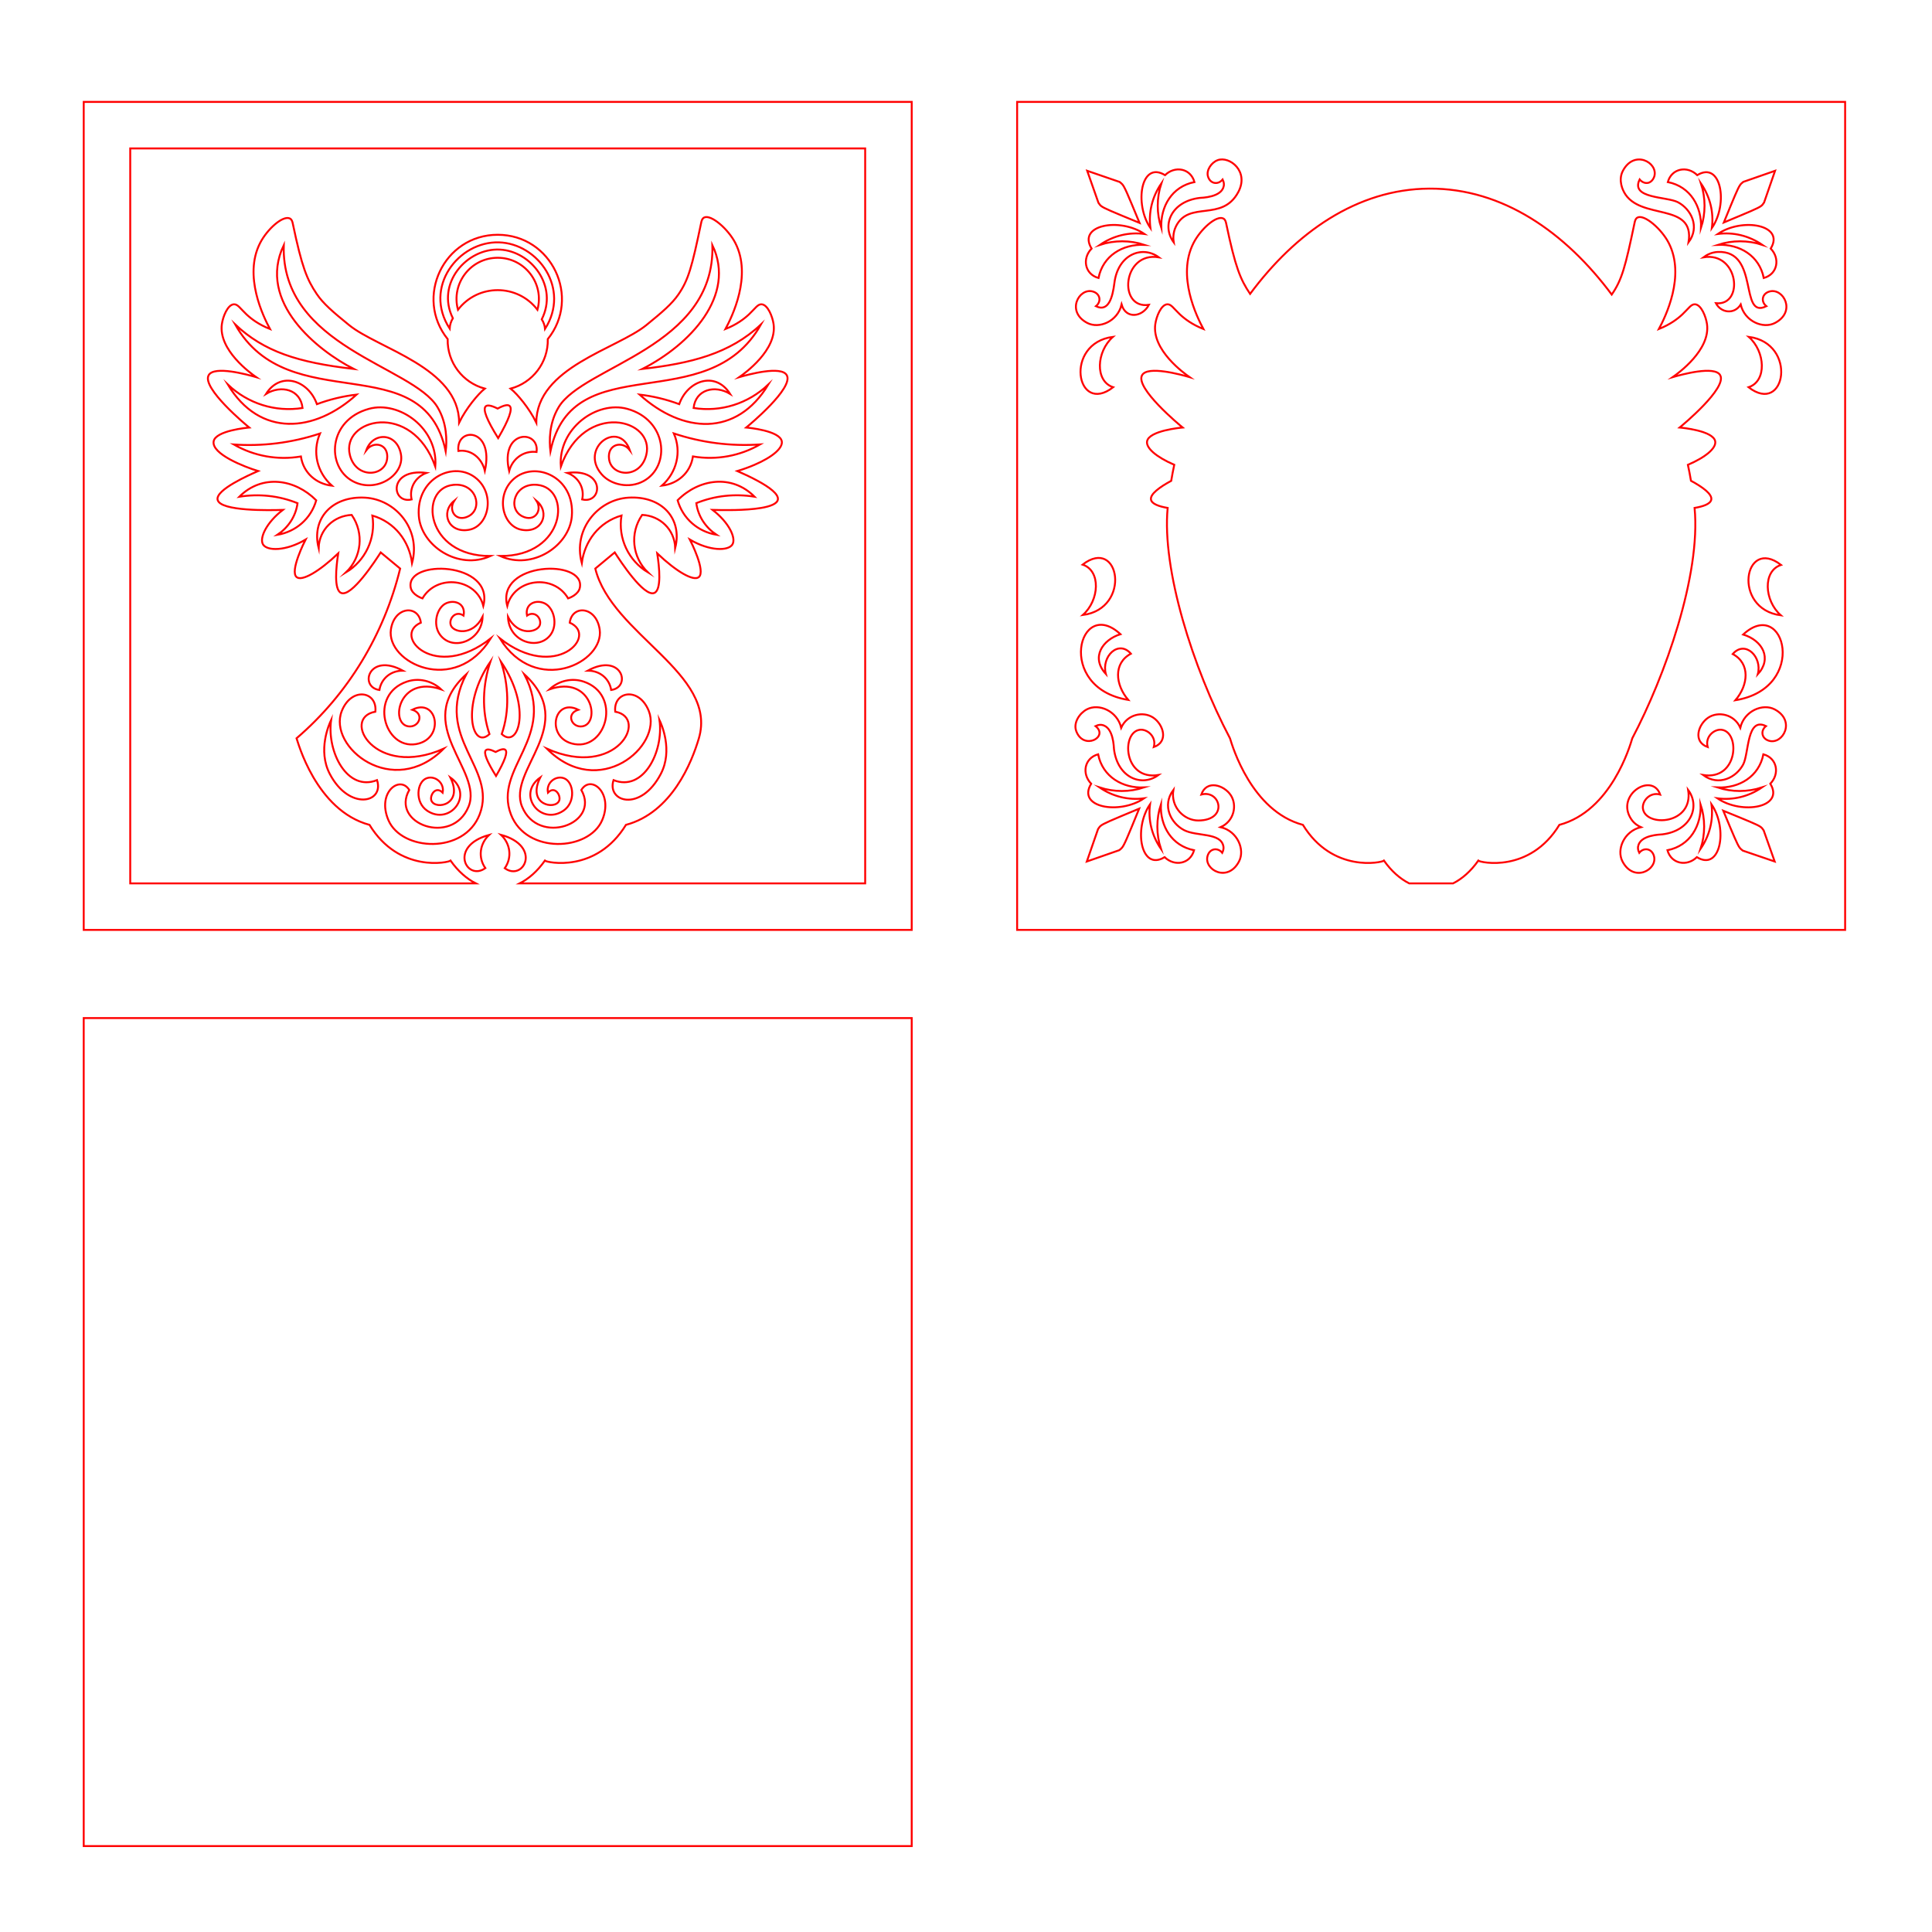 <?xml version="1.0" encoding="utf-8"?>
<!-- Generator: Adobe Illustrator 21.1.0, SVG Export Plug-In . SVG Version: 6.00 Build 0)  -->
<svg version="1.1" id="Слой_1" xmlns="http://www.w3.org/2000/svg" xmlns:xlink="http://www.w3.org/1999/xlink" x="0px" y="0px"
	 width="1008px" height="1008px" viewBox="0 0 1008 1008" style="enable-background:new 0 0 1008 1008;" xml:space="preserve">
<style type="text/css">
	.st0{fill:none;stroke:#FF0000;stroke-miterlimit:10;}
</style>
<path class="st0" d="M43.674,531.17v432h432v-432H43.674z"/>
<path class="st0" d="M530.679,53.169v432h432v-432H530.679z M637.904,93.639c-2.36,2.95-6.56,2.34-7.68-1.66
	c-0.89-3.19,1.77-7.22,5.12-8.43c6.17-2.24,16.54,5.84,10.69,16.71c-8.47,15.75-25.72,4.19-32.47,17.8
	c-1.77,3.57-1.41,6.99-1.19,8.39c-6.48-8.78-1.34-21.35,13.48-23.18c1-0.12,11.61-0.2,12.65-6.32
	C638.604,96.339,638.674,95.189,637.904,93.639z M605.884,118.929c-2.46-7.54-2.46-15.61,0-23.19c-4.75,6.96-6.74,15.07-5.67,23.23
	c-8.54-12.54-4.96-35.33,7.63-27.59c5.17-5.04,13.34-3.61,15.35,3.61C611.434,97.319,605.434,107.749,605.884,118.929z
	 M594.536,116.284c-14.868-6.093-18.595-7.658-20.057-8.825c-0.652-0.521-0.854-0.962-1.392-1.69
	c-1.945-5.55-3.899-11.101-5.853-16.66c5.645,1.946,11.299,3.883,16.944,5.83c0.564,0.48,0.957,0.753,1.356,1.204
	C586.756,97.522,588.048,100.569,594.536,116.284z M597.114,122.069c-8.14-1.07-16.26,0.91-23.22,5.67c7.57-2.46,15.63-2.46,23.18,0
	c-11.39-0.46-21.64,5.68-23.94,17.31c-7.27-2.03-8.61-10.23-3.61-15.36C561.924,117.319,584.264,113.319,597.114,122.069z
	 M570.124,152.079c4,1.12,4.61,5.32,1.66,7.68c6.66,3.29,8.75-4.92,9.63-12.05c1.88-15.19,14.65-19.78,23.18-13.48
	c-19.05-3.08-21.42,27.25-5.16,24.82c-3.39,6.44-12.01,7.6-14.25-0.15c-2.11,8.87-11.77,12.82-17.92,9.59
	C556.064,162.599,562.914,150.059,570.124,152.079z M588.634,365.169c-38.32-6.26-25.81-54.45-4.05-34.29
	c-9.23,2.86-15.66,12-7.63,20.74c-2.44-9.08,6.58-18.02,13.08-10.56C580.754,346.029,581.894,357.259,588.634,365.169z
	 M580.784,202.039c-19.37,14.97-25.81-22.97-0.1-26.3C571.964,183.439,571.154,198.909,580.784,202.039z M564.834,294.579
	c19.37-14.98,25.7,22.99,0.1,26.3C573.664,313.179,574.474,297.709,564.834,294.579z M567.064,370.099
	c6.19-3.26,15.82,0.78,17.91,9.59c3.1-7.02,11.47-8.77,16.72-5.27c5.2,3.47,8.22,12.52,0.3,15.35c1.49-5.55-3.53-9.47-7.23-9.03
	c-9.9,1.18-8.68,26.58,9.63,23.62c-8.78,6.48-21.35,1.35-23.18-13.48c-0.12-1-0.2-11.6-6.32-12.65c-0.61-0.1-1.76-0.17-3.32,0.6
	c7.18,5.71-6.34,12.89-10.08,2.56C559.924,377.069,563.224,372.119,567.064,370.099z M625.254,428.089
	c15.84-0.11,11.49-16.24,1.5-13.55c2.84-7.93,11.9-4.89,15.36,0.3c3.46,5.19,1.82,13.59-5.27,16.72c8.87,2.1,12.82,11.76,9.59,17.91
	c-5.89,11.2-18.43,4.35-16.41-2.86c1.12-3.99,5.32-4.61,7.68-1.65c0.77-1.56,0.7-2.71,0.6-3.32c-1.28-7.48-14.04-5.08-20.63-8.58
	c-6.72-3.57-11.6-12.66-5.5-20.92C610.684,421.309,617.974,428.139,625.254,428.089z M622.994,443.599
	c-2.01,7.21-10.18,8.66-15.36,3.61c-12.37,7.6-16.38-14.73-7.63-27.59c-1.06,8.15,0.92,16.26,5.67,23.23
	c-2.45-7.57-2.45-15.64,0-23.19C605.224,431.049,611.354,441.299,622.994,443.599z M596.914,416.519
	c-12.7,8.65-35.28,4.88-27.6-7.62c-4.98-5.12-3.67-13.33,3.62-15.36c2.35,11.88,12.9,17.76,23.94,17.31
	c-7.54,2.46-15.61,2.46-23.19,0C580.644,415.609,588.754,417.589,596.914,416.519z M572.89,432.577
	c0.524-0.72,0.745-1.17,1.339-1.673c1.428-1.209,5.009-2.719,20.12-8.995c-6.419,15.764-7.797,19.004-8.989,20.41
	c-0.413,0.487-0.804,0.754-1.374,1.246c-5.657,1.975-11.304,3.94-16.952,5.914C568.98,443.848,570.935,438.208,572.89,432.577z
	 M722.074,449.029c-0.99,1-26.83,6.61-42.29-18.66c-26.84-7.21-36.81-41.12-38.05-45.16c0,0,0-0.01-0.01-0.02
	c-19.421-36.808-35.555-88.207-32.51-120.18c-4.71-0.8-8.25-2.13-8.69-4.3c-0.59-2.89,4.5-6.57,10.54-9.84
	c0.46-2.77,0.99-5.56,1.59-8.37c-9.37-4.03-14.79-8.75-14.19-12.22c0.97-5.6,17.53-7.13,18.57-7.22c-1.26-1.02-25-20.65-21.15-27.33
	c2.91-5.06,20.21-0.29,24.76,1.03c-2.86-2-19.8-14.16-17.88-27.68c0.55-3.89,2.97-10.04,6.19-10.31c2.07-0.18,3.37,2.16,6.53,5.15
	c2.59,2.45,6.5,5.41,12.38,7.74c-3.43-6.38-13.95-27.72-5.16-44.87c3.7-7.22,11.829-14.498,15.489-12.818
	c1.11,0.51,1.43,2.02,1.54,2.58c4.81,23,7.411,29.218,12.491,36.788c23.63-31.85,55.73-54.72,93.5-54.93
	c38.3-0.23,71.08,22.91,95.18,55.28c5.29-7.66,7.078-14.297,11.958-37.638c0.12-0.56,0.43-2.07,1.55-2.58
	c3.65-1.68,12.552,6.097,16.242,13.318c8.79,17.15-1.73,38.49-5.15,44.87c5.87-2.33,9.79-5.29,12.37-7.74
	c3.17-2.99,4.47-5.33,6.54-5.15c3.22,0.27,5.63,6.42,6.19,10.31c1.91,13.52-15.03,25.68-17.88,27.68
	c4.54-1.32,21.84-6.09,24.75-1.03c3.85,6.68-19.89,26.31-21.14,27.33c1.04,0.09,17.6,1.62,18.56,7.22
	c0.6,3.48-4.84,8.21-14.25,12.24c0.61,2.79,1.14,5.56,1.6,8.32c6.06,3.28,11.18,6.97,10.59,9.87c-0.44,2.17-3.98,3.5-8.7,4.3
	c3.331,34.964-15.423,87.82-32.5,120.18c0,0.01,0,0.01-0.01,0.02c-1.21,4.03-11.02,37.9-38.04,45.16
	c-15.47,25.27-41.3,19.66-42.3,18.66c-3.89,5.51-8.39,9.46-13.16,11.87h-22.88C730.474,458.489,725.964,454.539,722.074,449.029z
	 M875.484,105.529c6.72,3.57,11.61,12.66,5.5,20.92c3.46-21.38-25.54-11.1-33.65-26.19c-0.43-0.8-3.27-6.07-0.61-11.14
	c5.89-11.2,18.44-4.35,16.41,2.86c-0.04,0.16-0.9,3.04-3.46,3.46c-2.4,0.4-4.14-1.71-4.21-1.8
	C850.464,103.759,869.684,102.449,875.484,105.529z M855.254,444.959c2.36-2.96,6.56-2.35,7.68,1.65
	c2.01,7.17-10.49,14.12-16.41,2.86c-3.26-6.19,0.78-15.82,9.59-17.91c-1.16-0.52-3.35-1.68-4.97-4.07
	c-8.58-12.61,10.78-24.88,15.05-12.95c-5.55-1.49-9.47,3.53-9.03,7.23c1.18,9.95,26.58,8.64,23.62-9.63
	c6.47,8.75,1.37,21.35-13.48,23.18c-1,0.12-11.61,0.2-12.65,6.32C854.554,442.249,854.484,443.399,855.254,444.959z
	 M887.274,419.659c2.46,7.54,2.46,15.61,0,23.19c4.75-6.96,6.74-15.07,5.67-23.23c8.74,12.83,4.76,35.2-7.62,27.59
	c-5.17,5.04-13.35,3.61-15.36-3.61C881.844,441.249,887.724,430.699,887.274,419.659z M899.099,422.992
	c13.048,5.301,17.356,7.081,19.155,8.217c1.106,0.698,1.263,1.152,1.919,2.032c1.911,5.41,3.831,10.828,5.751,16.238
	c-5.546-1.897-11.102-3.785-16.648-5.682c-0.766-0.646-1.21-0.907-1.796-1.775C906.346,440.343,904.677,436.394,899.099,422.992z
	 M896.044,416.519c8.15,1.07,16.26-0.91,23.23-5.67c-7.58,2.46-15.64,2.46-23.19,0c11.39,0.46,21.64-5.68,23.94-17.31
	c7.27,2.03,8.61,10.23,3.61,15.36C931.234,421.269,908.894,425.279,896.044,416.519z M923.034,386.509c-4-1.12-4.61-5.33-1.66-7.68
	c-10.12-5-8.81,14.23-11.89,20.03c-3.57,6.72-12.66,11.6-20.92,5.5c18.29,2.96,19.56-22.44,9.63-23.62
	c-3.69-0.44-8.73,3.46-7.23,9.03c-7.93-2.83-4.9-11.89,0.3-15.35c5.19-3.46,13.58-1.82,16.71,5.27c2.11-8.87,11.77-12.82,17.92-9.59
	C937.094,375.989,930.244,388.529,923.034,386.509z M909.484,331.049c21.73-20.13,34.3,28.02-4.05,34.29
	c6.74-7.9,7.89-19.14-1.4-24.11c6.49-7.45,15.53,1.46,13.08,10.56C924.644,343.589,919.704,334.209,909.484,331.049z
	 M912.384,175.739c25.7,3.32,19.3,41.29-0.1,26.3C921.944,198.899,921.084,183.419,912.384,175.739z M929.244,294.739
	c-9.66,3.15-8.81,18.63-0.11,26.3C903.524,317.729,909.884,279.779,929.244,294.739z M926.104,168.489
	c-6.2,3.26-15.83-0.78-17.92-9.59c-3.28,5.24-10.18,4.48-12.94-0.7c14.87,1.49,11.97-26.96-6.47-23.97
	c1.53-1.13,4.13-2.64,7.51-2.78c21.98-0.9,10.91,35.41,25.3,28.31c-2.95-2.35-2.35-6.56,1.65-7.68
	C930.404,150.069,937.374,162.559,926.104,168.489z M920.224,145.049c-2.29-11.58-12.49-17.77-23.94-17.31
	c7.54-2.46,15.61-2.46,23.19,0c-6.96-4.75-15.07-6.74-23.23-5.67c12.83-8.74,35.2-4.76,27.6,7.62
	C928.824,134.809,927.514,143.019,920.224,145.049z M920.393,105.641c-0.602,0.827-0.796,1.291-1.652,1.901
	c-1.625,1.158-5.636,2.842-19.35,8.534c5.465-13.398,7.2-17.547,8.324-19.306c0.618-0.967,1.051-1.213,1.818-1.875
	c5.536-1.931,11.064-3.854,16.591-5.785C924.219,94.626,922.306,100.133,920.393,105.641z M893.154,118.969
	c1.06-8.15-0.92-16.26-5.67-23.23c2.45,7.58,2.45,15.64,0,23.19c0.44-11.03-5.44-21.59-17.32-23.94c2.01-7.21,10.18-8.66,15.36-3.61
	C897.894,83.779,901.904,106.109,893.154,118.969z"/>
<path class="st0" d="M43.679,53.169v432h432v-432H43.679z M255.199,435.609c-4.891,4.604-5.897,11.73-1.98,17.32
	C243.494,460.01,233.732,441.497,255.199,435.609z M196.719,407.019c3.9,12.01-14.55,16.04-24.63-3.18
	c-6.51-12.42-0.31-26.12,0.66-28.17C170.449,392.289,181.179,413.219,196.719,407.019z M180.489,298.659c8.15-7.86,9.61-20.45,3-30
	c-9.29,0.42-16.9,7.55-17.25,17.25c-3.88-15.35,7.03-27.27,24.37-26.25c15.68,0.93,29.18,16.33,24.38,34.13
	c-1.55-11.58-9-21.36-20.71-24.8C196.199,281.019,190.519,292.619,180.489,298.659z M124.859,259.159
	c11.96-11.96,29.1-9.22,40.13,1.88c-2.76,9.67-10.64,16.35-20.25,18c5.6-3.8,9.55-9.51,10.5-16.5
	C145.329,258.519,134.939,257.569,124.859,259.159z M156.999,238.159c-12.152,2.068-24.446-0.197-35.01-6.25
	c14.619,1.013,29.95-0.734,44.96-5.73c-4.16,9.66-1.51,20.32,6.24,27.23C164.989,252.479,158.269,246.719,156.999,238.159z
	 M148.049,127.889c-1.628,53.203,67.135,62.935,80.18,84.5c5.08,8.41,4.96,17.56,4.33,23.11
	c-11.681-55.561-81.79-16.346-109.88-66.25c15.047,14.195,32.776,19.883,61.88,23.24
	C165.894,182.983,133.861,157.672,148.049,127.889z M236.279,166.049c-0.99,1.63-1.56,3.46-1.68,5.37
	c-13.96-21.55,4.59-45.61,25.74-44.97c20.47,0.63,37.35,24.16,24.04,45.14c-0.16-1.73-0.73-3.44-1.73-4.98
	c8.69-17.2-5.38-35.54-21.82-36.39C243.509,129.339,227.289,147.969,236.279,166.049z M259.679,134.489
	c14.12,0,24.44,13.43,20.73,27.12c-10.48-13.65-31-13.64-41.47,0C235.229,147.919,245.559,134.489,259.679,134.489z
	 M259.649,213.169c3.22-1.75,5.3-2.21,6.24-1.37c1.67,1.48-0.32,7.08-5.98,16.79c-5.95-9.52-8.11-15.04-6.5-16.58
	C254.319,211.159,256.389,211.539,259.649,213.169z M371.679,127.889c12.572,26.401-11.69,51.964-36.51,64.6
	c25.143-2.91,45.521-7.819,61.88-23.24c-27.967,49.757-98.232,10.82-109.88,66.25c-0.63-5.55-0.75-14.7,4.33-23.11
	C304.567,190.768,373.276,181.259,371.679,127.889z M373.789,279.009c-9.61-1.64-17.49-8.32-20.25-18
	c11.12-11.19,28.22-13.78,40.13-1.87c-10.08-1.59-20.47-0.64-30.38,3.37C364.239,269.509,368.189,275.209,373.789,279.009z
	 M361.529,238.139c-1.27,8.54-7.97,14.31-16.2,15.25c7.75-6.91,10.41-17.56,6.25-27.24c14.458,4.819,29.617,6.763,44.96,5.74
	C386.179,237.828,373.889,240.241,361.529,238.139z M338.039,298.639c-10.04-6.05-15.71-17.67-13.79-29.67
	c-11.72,3.43-19.16,13.22-20.71,24.79c-4.74-17.57,8.49-33.18,24.38-34.12c17.41-1.03,28.23,10.96,24.37,26.25
	c-0.35-9.7-7.95-16.84-17.25-17.25C328.429,278.189,329.889,290.779,338.039,298.639z M344.079,375.669
	c0.97,2.05,7.18,15.75,0.66,28.17c-10.54,20.08-28.32,14.56-24.63,3.18C335.669,413.229,346.369,392.219,344.079,375.669z
	 M244.449,420.869c7.9-19.19-29.96-42.68-1.19-69.06c-17.25,33.32,16.41,48.68,6.98,73.15c-8.03,20.84-40.65,19.16-47.58,2.97
	c-6.21-14.52,6.03-23.67,10.87-15.77C203.519,429.759,235.909,441.639,244.449,420.869z M225.109,417.789
	c2.17,5.02,16.91,2,9.86-12.14c12.53,8.91-0.18,25.25-12.04,17.37c-6.67-4.44-5.48-15.1-0.35-16.98c4.34-1.59,9.43,2.37,8.37,7.51
	C227.209,409.719,224.009,415.209,225.109,417.789z M255.839,345.229c-3.99,11.92-4.66,25.68-0.46,37.77
	C246.259,391.519,240.299,367.969,255.839,345.229z M253.519,391.399c0.73-0.7,2.42-0.39,5.06,0.93c2.62-1.41,4.31-1.79,5.07-1.11
	c1.36,1.21-0.26,5.76-4.85,13.65C253.959,397.129,252.199,392.639,253.519,391.399z M261.769,382.989
	c4.23-12.11,3.56-25.88-0.39-37.77C277.699,369.199,270.459,391.139,261.769,382.989z M273.569,351.809
	c28.85,26.46-9.11,49.8-1.19,69.06c8.47,20.61,41.01,9.03,30.92-8.71c5.09-8.31,16.88,1.74,10.87,15.77
	c-6.93,16.18-39.55,17.88-47.58-2.97C257.159,400.479,290.829,385.129,273.569,351.809z M285.889,413.549
	c-1.07-5.14,4.03-9.1,8.36-7.51c5.11,1.87,6.36,12.52-0.35,16.98c-11.84,7.87-24.6-8.43-12.04-17.37
	c-7.1,14.23,7.73,17.09,9.86,12.14C292.819,415.219,289.629,409.709,285.889,413.549z M285.309,390.619
	c36.35,16.15,53.41-16.14,35.68-19.3c-1.12-10.63,12.42-13.25,17.53-0.33C345.719,389.209,312.459,417.919,285.309,390.619z
	 M303.839,378.959c9.65-1.5,5.04-26.97-17.16-19.31c4.86-4.52,11.73-6.1,17.87-4.02c19.84,6.71,12.03,35.41-4.73,32.61
	c-15.36-2.57-11.29-24.53,1.89-17.95C295.029,372.439,298.329,379.819,303.839,378.959z M318.879,359.999
	c-0.98-6.17-6.19-10.16-12.25-10.08C324.399,340.199,329.709,358.469,318.879,359.999z M260.739,333.029
	c29.12,22.94,51.83-1.5,36.51-8.16c1.22-9.4,13.78-8.68,15.62,3.51C315.479,345.659,279.609,363.399,260.739,333.029z
	 M317.759,239.459c1.18,9.29,16.19,10.57,19.4-1.97c4.87-19-32.24-28.6-44.55,5.91c-1.48-19.78,18.66-34.47,34.64-30.09
	c20.75,5.7,22.87,29.75,8.59,37.66c-7.46,4.14-17.19,2.05-22.03-3.61c-11.65-13.62,9.01-28.68,14.8-12.5
	C324.649,229.699,316.759,231.719,317.759,239.459z M303.749,260.579c1.35-6.1-2.05-11.71-7.73-13.85
	C316.119,244.169,314.389,263.119,303.749,260.579z M302.539,306.579c-0.71,3.72-5.55,5.44-6.12,5.63
	c-7.53-12.94-28.06-10.51-31.76,3.91C258.669,293.099,305.439,291.409,302.539,306.579z M274.959,321.179
	c-1.19-6.22,4.68-8.57,9.26-6.36c4.76,2.31,6.97,11,3.04,16.35c-6.29,8.54-21.85,3.77-22.22-9.36c5.26,10.48,15.55,8.07,16.64,4.23
	C282.679,322.529,279.019,318.419,274.959,321.179z M333.669,205.869c6.87,0.81,13.83,2.43,20.71,5
	c4.35-12.38,18.84-17.48,26.54-5.37c-7.87-4.79-17.97-2.4-19.04,7.37c14.214,2.236,28.404-2.229,39-12.25
	C384.315,228.055,356.223,226.252,333.669,205.869z M298.349,269.349c-1.25,15.33-20.48,28.37-37.39,20.75
	c34.22,0.21,37.47-35.35,19.37-37.13c-11.91-1.18-15.72,12.33-7.91,16.36c6.44,3.32,10.77-2.89,7.49-8.04
	c7.38,6.12,3.01,17.09-7.78,15.11c-10.14-1.87-13.74-18.13-4.02-26.58C279.169,240.199,300.019,248.759,298.349,269.349z
	 M279.949,235.809c-6.797-0.824-12.618,3.571-14.31,9.97C260.64,224.037,281.55,223.92,279.949,235.809z M252.979,245.659
	c-1.581-6.613-7.068-11.334-13.83-10.39C237.768,222.607,257.997,222.844,252.979,245.659z M248.769,249.819
	c9.69,8.42,6.17,24.7-4.02,26.58c-10.77,1.98-15.18-8.97-7.78-15.11c-3.26,5.12,1.03,11.37,7.49,8.04c7.75-4,4.09-17.55-7.91-16.36
	c-18.21,1.79-14.76,37.34,19.37,37.13c-16.85,7.6-36.14-5.36-37.39-20.75C216.909,249.359,237.289,239.829,248.769,249.819z
	 M235.149,326.039c1.12,3.92,11.42,6.18,16.64-4.23c-0.35,12.52-15.59,18.36-22.21,9.36c-3.94-5.35-1.73-14.04,3.04-16.35
	c4.38-2.11,10.48-0.03,9.25,6.36C237.809,318.419,234.149,322.549,235.149,326.039z M220.409,312.209c-0.56-0.19-5.4-1.91-6.12-5.63
	c-2.88-15.08,43.91-13.59,37.88,9.54C248.459,301.659,227.929,299.289,220.409,312.209z M214.749,260.579
	c-10.64,2.53-12.39-16.41,7.73-13.85C216.799,248.859,213.399,254.469,214.749,260.579z M182.569,237.489
	c3.19,12.45,18.21,11.33,19.4,1.97c0.99-7.7-6.86-9.79-10.85-4.6c3.46-9.68,16.13-9.31,18.09,2.3
	c1.84,10.91-13.23,20.51-25.32,13.81c-13.76-7.62-12.78-31.79,8.59-37.66c15.92-4.37,36.12,10.24,34.64,30.09
	C214.779,208.809,177.729,218.589,182.569,237.489z M138.809,205.499c7.7-12.1,22.19-7.01,26.54,5.37c6.48-2.42,13.42-4.15,20.71-5
	c-21.934,19.832-50.425,22.581-67.21-5.25c10.523,9.959,24.672,14.486,39,12.25C156.779,203.109,146.689,200.699,138.809,205.499z
	 M219.579,324.869c-15.33,6.67,7.41,31.08,36.52,8.16c-18.79,30.21-54.76,12.72-52.14-4.65
	C205.789,316.289,218.349,315.409,219.579,324.869z M212.989,378.959c5.49,0.85,8.84-6.51,2.13-8.67
	c13.21-6.6,17.24,15.38,1.89,17.95c-16.66,2.78-24.71-25.86-4.72-32.61c6.13-2.08,13-0.5,17.87,4.02
	C208.019,352.009,203.299,377.459,212.989,378.959z M210.209,349.919c-6.06-0.08-11.28,3.9-12.25,10.08
	C187.129,358.479,192.409,340.189,210.209,349.919z M195.839,371.319c-18.23,3.25-0.11,35.2,35.68,19.3
	c-26.53,26.67-60.64-0.83-53.21-19.63C183.369,358.189,196.969,360.599,195.839,371.319z M263.359,452.979
	c3.987-5.701,2.86-12.859-1.99-17.43C282.972,441.479,273.134,460.088,263.359,452.979z M451.399,460.899h-180.28
	c4.77-2.41,9.27-6.36,13.16-11.87c1,1,26.83,6.61,42.3-18.66c23.973-6.441,34.38-32.724,38.045-45.16
	c9.998-33.925-45.625-54.14-54.035-88.56l10.14-8.43c2.79,4.35,15.21,23.38,20.63,21.15c3.87-1.6,2.65-13.41,1.55-20.63
	c10.05,9.54,18.87,14.61,21.66,12.38c3.77-3.02-4.18-18.71-4.64-19.6c10.43,6.15,20.04,5.96,22.18,2.58
	c2.05-3.28-1.67-11.42-10.32-18.06c5.08,0.15,17.04,0.38,25.34-1.03c4.72-0.8,8.26-2.13,8.7-4.3c0.59-2.9-4.53-6.59-10.59-9.87
	c-3.51-1.91-7.34-3.68-10.55-5.08c3.27-0.99,6.27-2.08,8.95-3.24c9.41-4.03,14.85-8.76,14.25-12.24c-0.96-5.6-17.52-7.13-18.56-7.22
	c1.25-1.02,24.99-20.65,21.14-27.33c-2.91-5.06-20.21-0.29-24.75,1.03c2.85-2,19.79-14.16,17.88-27.68
	c-0.56-3.89-2.97-10.04-6.19-10.31c-2.07-0.18-3.37,2.16-6.54,5.15c-2.58,2.45-6.5,5.41-12.37,7.74
	c3.42-6.38,13.94-27.72,5.15-44.87c-3.69-7.22-12.587-14.998-16.237-13.317c-1.12,0.51-1.43,2.02-1.55,2.58
	c-4.88,23.34-6.673,29.977-11.963,37.637c-3.39,4.9-8.33,9.12-16.66,15.91c-15.45,12.57-57.33,22.03-57.43,50.89
	c-3.64-7.42-9.79-14.82-13.41-17.73c11.37-3.02,19.67-13.49,19.4-25.84c17.49-21.79,2-54.43-26.12-54.43
	c-28.17,0-43.58,32.68-26.12,54.43c-0.28,12.31,7.98,22.79,19.36,25.83c-3.56,2.88-9.76,10.36-13.38,17.74
	c-0.09-28.72-42.28-38.56-57.42-50.89c-8.54-6.95-13.5-11.2-16.9-16.26c-5.08-7.57-7.676-13.787-12.486-36.787
	c-0.11-0.56-0.43-2.07-1.54-2.58c-3.66-1.68-11.794,5.597-15.494,12.817c-8.79,17.15,1.73,38.49,5.16,44.87
	c-5.88-2.33-9.79-5.29-12.38-7.74c-3.16-2.99-4.46-5.33-6.53-5.15c-3.22,0.27-5.64,6.42-6.19,10.31
	c-1.92,13.52,15.02,25.68,17.88,27.68c-4.55-1.32-21.85-6.09-24.76-1.03c-3.85,6.68,19.89,26.31,21.15,27.33
	c-1.04,0.09-17.6,1.62-18.57,7.22c-1.15,6.65,16.26,13.374,23.21,15.48c-4.825,2.106-22.206,9.776-21.15,14.95
	c1.254,6.187,27.721,5.516,34.04,5.33c-8.64,6.64-12.37,14.78-10.31,18.06c2.13,3.38,11.75,3.57,22.18-2.58
	c-0.46,0.89-8.41,16.58-4.65,19.6c2.8,2.23,11.62-2.84,21.67-12.38c-1.11,7.22-2.33,19.03,1.54,20.63
	c5.43,2.23,17.85-16.8,20.63-21.15c3.38,2.81,6.77,5.62,10.15,8.43c-8.4,34.36-27.135,65.47-54.045,88.54
	c0.473,1.186,9.957,37.632,38.055,45.18c15.46,25.27,41.3,19.66,42.29,18.66c3.89,5.51,8.4,9.46,13.17,11.87H67.949V77.439h383.45
	V460.899z"/>
</svg>
